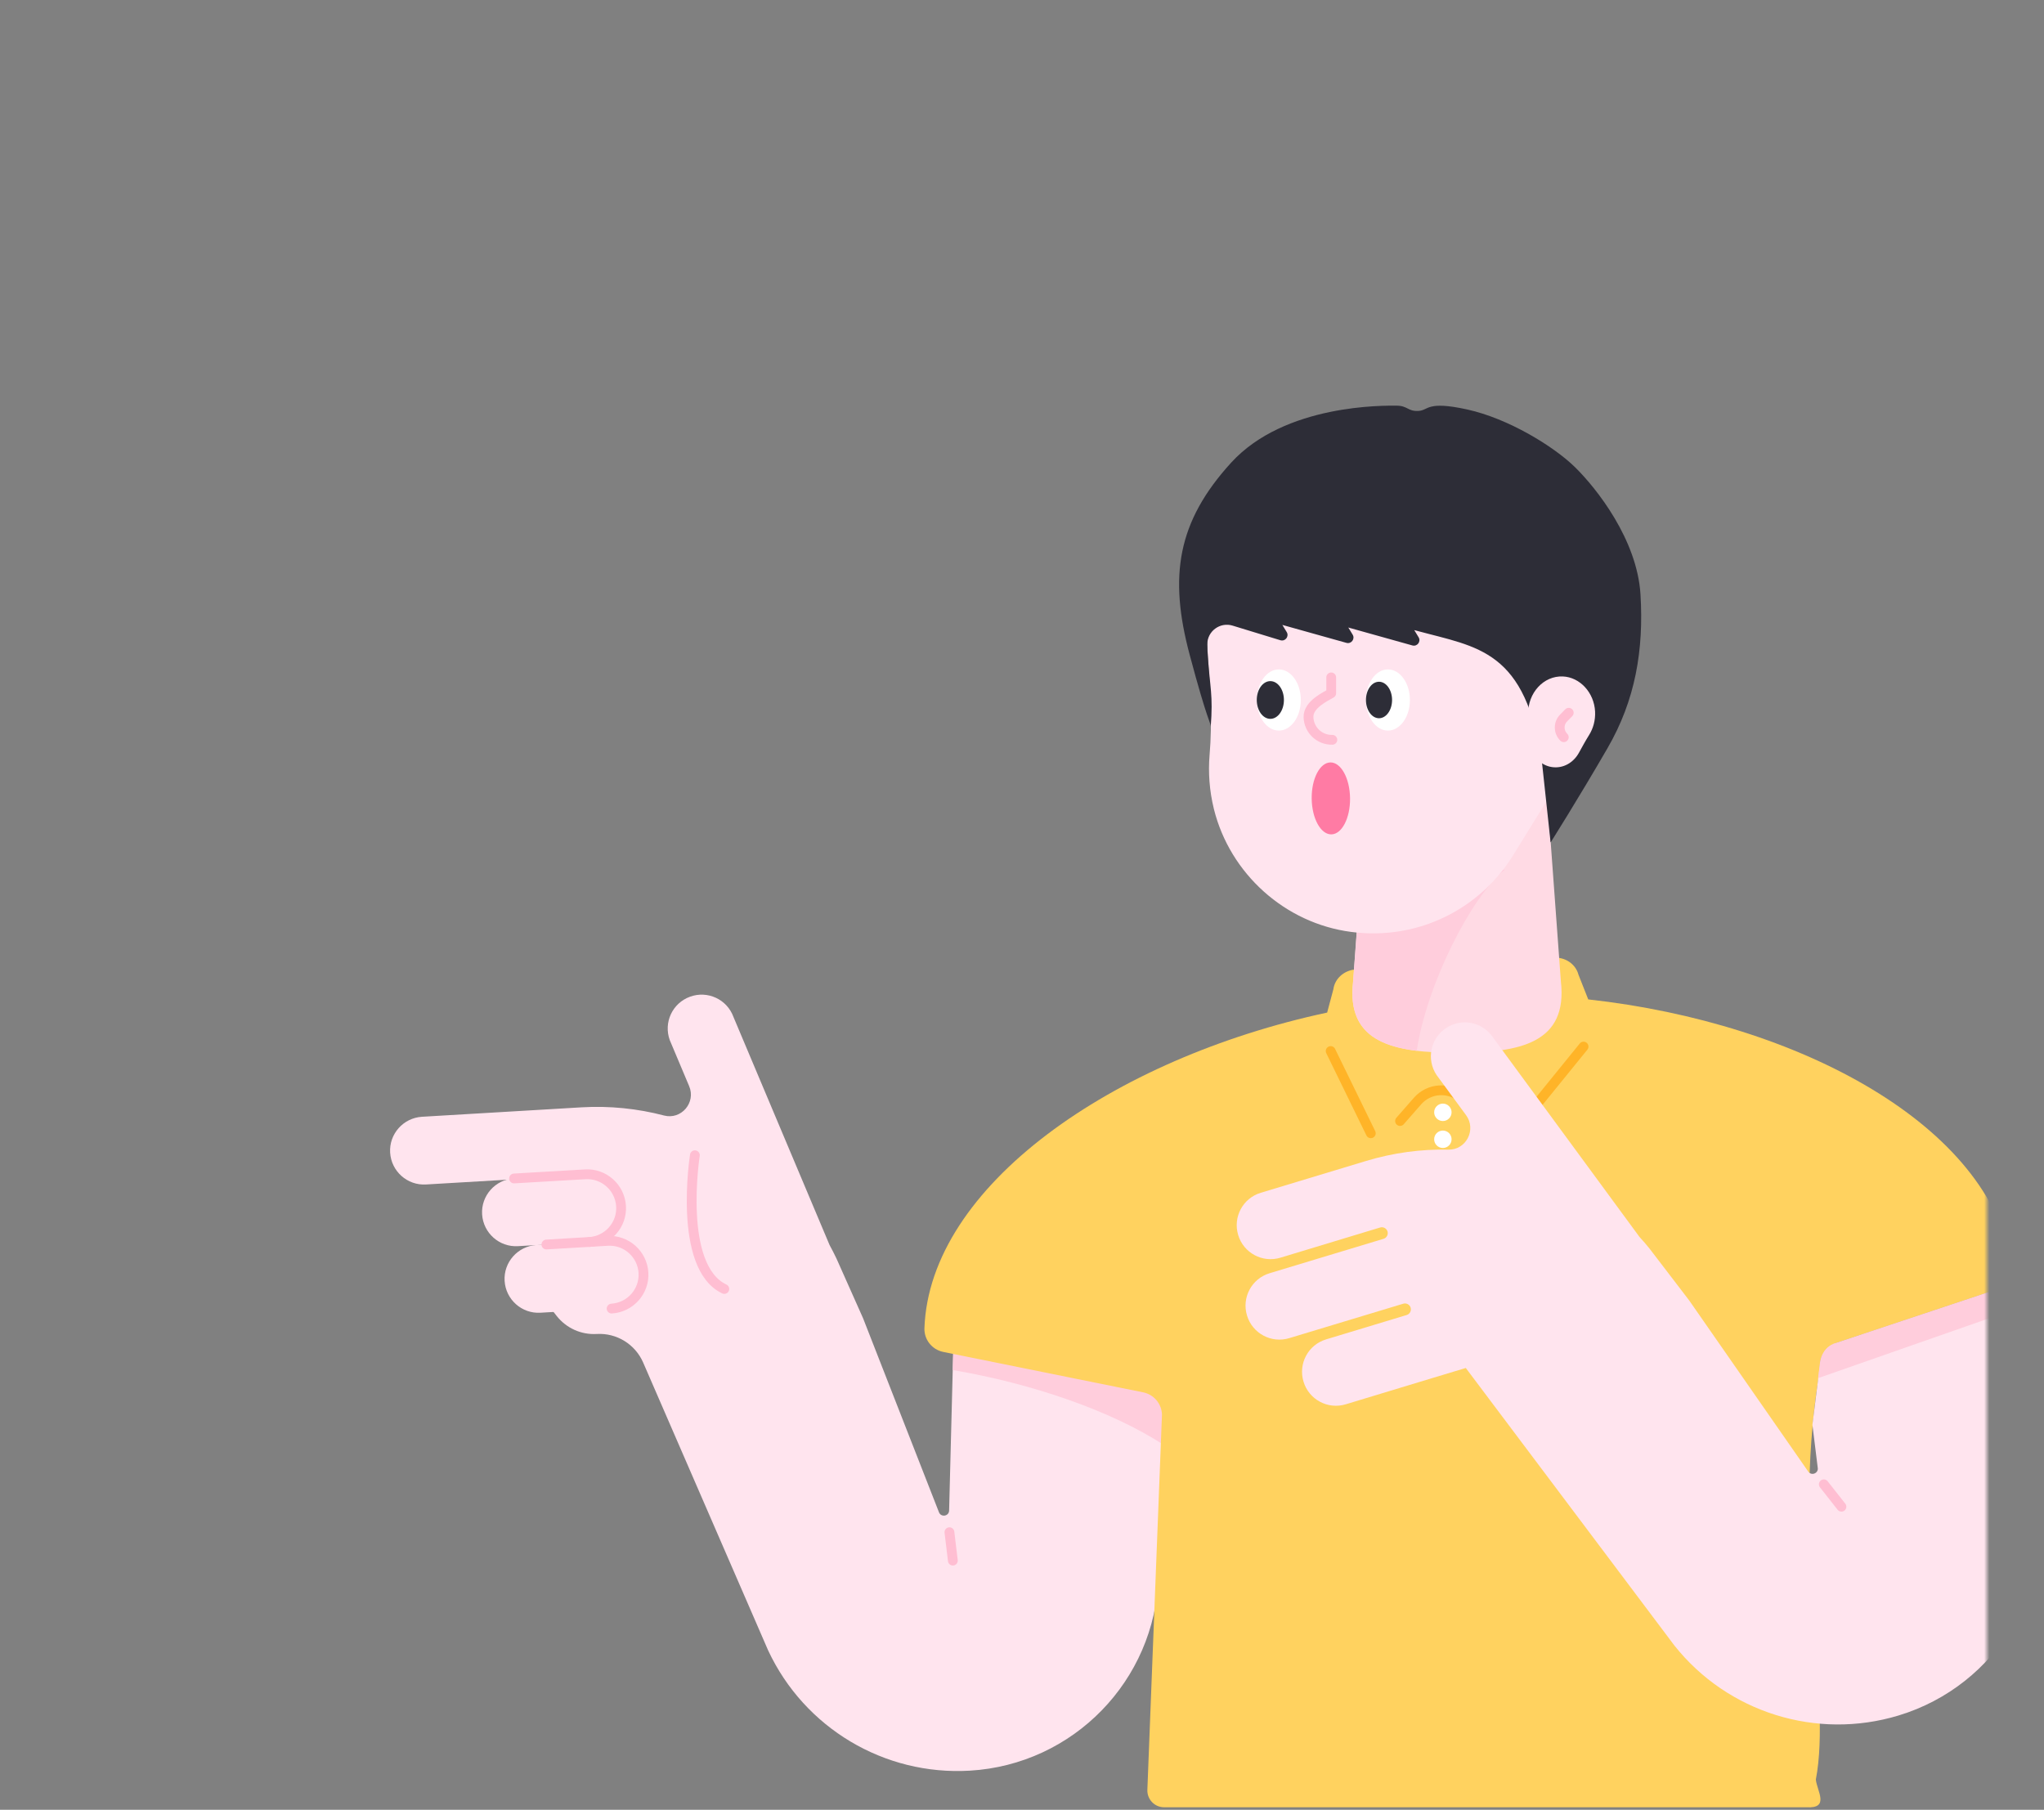 <svg width="393" height="348" viewBox="0 0 393 348" fill="none" xmlns="http://www.w3.org/2000/svg">
<rect x="0" y="0" width="393" height="348" fill="#808080" stroke="none"/>
<mask id="mask0" mask-type="alpha" maskUnits="userSpaceOnUse" x="0" y="0" width="382" height="348">
<path d="M382 324C382 337.255 371.255 348 358 348L24 348C10.745 348 2.95782e-05 337.255 2.84194e-05 324L2.19259e-06 24C1.03382e-06 10.745 10.745 1.93855e-06 24 7.79773e-07L358 -2.84194e-05C371.255 -2.95782e-05 382 10.745 382 24L382 324Z" fill="#FFB428"/>
</mask>
<g mask="url(#mask0)">
<path d="M106.67 226.304L81.91 227.76C78.322 227.979 75.231 225.228 75.012 221.639C74.793 218.051 77.544 214.961 81.133 214.742L111.794 212.927C117.236 212.608 122.599 213.167 127.683 214.502C130.992 215.36 133.843 212.01 132.507 208.86L128.779 200.009C127.543 196.62 129.278 192.892 132.667 191.656C136.056 190.42 139.784 192.154 141.02 195.543L159.501 239.402C159.959 240.24 160.398 241.097 160.816 241.974L165.94 253.477L180.553 290.837C180.991 291.814 182.467 291.535 182.487 290.458L183.483 251.703L224.332 254.833L222.737 303.257C222.079 323.173 206.37 339.301 186.474 340.477C170.027 341.454 154.676 332.284 147.699 317.372L123.656 261.99C122.121 258.481 118.572 256.288 114.745 256.507C111.754 256.687 108.883 255.391 107.029 253.038L102.883 247.755L110.458 242.114L106.67 226.304Z" fill="#FFE4EE"/>
<path d="M113.269 238.824L99.593 239.621C96.004 239.841 92.914 237.089 92.695 233.501C92.476 229.913 95.227 226.822 98.815 226.603L112.491 225.806C116.08 225.586 119.17 228.338 119.389 231.926C119.608 235.514 116.877 238.605 113.269 238.824Z" fill="#FFE4EE"/>
<path d="M117.596 251.623L103.92 252.42C100.331 252.639 97.241 249.888 97.022 246.3C96.803 242.711 99.554 239.621 103.142 239.402L116.818 238.605C120.407 238.385 123.497 241.136 123.716 244.725C123.936 248.333 121.184 251.423 117.596 251.623Z" fill="#FFE4EE"/>
<path d="M98.836 226.603L112.512 225.806C116.1 225.586 119.191 228.338 119.41 231.926C119.629 235.514 116.878 238.605 113.289 238.824" stroke="#FFBED2" stroke-width="1.884" stroke-miterlimit="10" stroke-linecap="round" stroke-linejoin="round"/>
<path d="M105.057 239.302L116.819 238.605C120.407 238.385 123.497 241.136 123.717 244.725C123.936 248.313 121.185 251.403 117.596 251.623" stroke="#FFBED2" stroke-width="1.884" stroke-miterlimit="10" stroke-linecap="round" stroke-linejoin="round"/>
<path d="M133.604 222.137C133.604 222.137 130.235 243.588 139.266 247.854" stroke="#FFBED2" stroke-width="1.884" stroke-miterlimit="10" stroke-linecap="round" stroke-linejoin="round"/>
<path d="M183.504 251.704L224.352 254.834L223.595 277.74C213.746 271.36 198.615 266.057 183.185 263.446L183.504 251.704Z" fill="#FFCDDC"/>
<path d="M182.547 294.625L183.205 300.087" stroke="#FFBED2" stroke-width="1.884" stroke-miterlimit="10" stroke-linecap="round" stroke-linejoin="round"/>
<path d="M223.414 272.017C223.354 269.924 221.859 268.15 219.806 267.731L181.35 259.956C179.196 259.517 177.662 257.584 177.741 255.391C178.718 228.098 213.905 203.537 255.172 194.706L256.368 190.22C256.647 188.147 258.462 186.552 260.675 186.412L298.772 184.16C300.985 184.02 302.959 185.396 303.497 187.429L305.371 192.174C346.339 196.699 382.662 216.655 386.729 243.09C387.068 245.243 385.772 247.336 383.699 248.034L352.998 258.261C351.323 258.82 350.167 260.295 349.967 261.989L349.628 265.079C344.525 297.555 352.26 326.063 349.13 342.191C349.369 344.424 351.841 347.793 347.316 347.514H223.813C221.999 347.514 220.544 345.999 220.603 344.185L223.414 272.017Z" fill="#FFD25F"/>
<path d="M277.421 215.559C278.346 215.559 279.095 214.809 279.095 213.884C279.095 212.959 278.346 212.209 277.421 212.209C276.496 212.209 275.746 212.959 275.746 213.884C275.746 214.809 276.496 215.559 277.421 215.559Z" fill="white"/>
<path d="M277.421 220.742C278.346 220.742 279.095 219.992 279.095 219.067C279.095 218.142 278.346 217.393 277.421 217.393C276.496 217.393 275.746 218.142 275.746 219.067C275.746 219.992 276.496 220.742 277.421 220.742Z" fill="white"/>
<path d="M255.85 202.103L263.565 217.912" stroke="#FFB428" stroke-width="1.884" stroke-miterlimit="10" stroke-linecap="round" stroke-linejoin="round"/>
<path d="M269.187 215.558L272.556 211.71C274.769 209.199 278.596 208.939 281.108 211.152L288.544 217.671C289.362 218.409 290.638 218.309 291.315 217.452L304.473 201.244" stroke="#FFB428" stroke-width="1.884" stroke-miterlimit="10" stroke-linecap="round" stroke-linejoin="round"/>
<path d="M297.059 147.039H263.208L260.158 188.685C258.762 200.626 268.112 202.44 280.133 202.44C292.155 202.44 301.485 200.626 300.109 188.685L297.059 147.039Z" fill="#FFDAE4"/>
<path d="M289.323 167.234C282.924 172.318 274.272 189.383 272.398 202.062C265.38 201.205 260.436 198.653 260.058 191.815C260.078 190.519 260.097 189.482 260.157 188.924C260.157 188.844 260.177 188.765 260.177 188.705L261.672 168.251L289.323 167.234Z" fill="#FFCDDC"/>
<path d="M232.147 123.993C231.868 101.884 250.109 83.862 272.477 84.659C292.313 85.377 308.74 101.505 309.857 121.301C310.355 130.412 307.724 138.865 302.899 145.723C298.633 151.803 294.825 158.163 290.918 164.483C284.678 174.57 272.896 180.91 259.778 179.195C247.079 177.541 236.493 168.011 233.403 155.591C232.525 152.023 232.286 148.514 232.565 145.185C233.124 138.865 232.685 132.525 232.246 126.206C232.187 125.488 232.147 124.73 232.147 123.993Z" fill="#FFE4EE"/>
<path d="M298.134 161.991C298.134 161.991 303.218 153.977 309.039 143.929C314.462 134.599 316.057 124.931 315.419 114.325C314.781 103.739 306.946 93.871 302.819 89.823C298.693 85.796 290.001 80.474 282.106 78.739C274.211 77.005 274.75 78.918 272.696 79.018C270.663 79.118 270.663 78.001 268.47 78.001C266.277 78.001 247.059 77.623 236.712 88.966C226.365 100.31 224.691 110.776 228.738 125.907C232.246 139.065 232.765 138.786 232.785 139.743C233.263 133.623 232.645 132.307 232.226 126.187C232.167 125.449 232.147 124.711 232.127 123.954C232.127 123.934 232.127 123.914 232.127 123.914C232.107 121.382 234.579 119.548 237.011 120.305L246.201 123.116C247.138 123.376 247.896 122.359 247.398 121.541L246.56 120.166L258.881 123.615C259.818 123.874 260.575 122.857 260.077 122.04L259.239 120.664L271.56 124.113C272.497 124.372 273.254 123.356 272.756 122.538L271.919 121.163L272.377 121.282C284.1 124.472 293.469 124.871 296.52 147" fill="#2D2D37"/>
<path d="M293.809 137.311C293.75 133.244 296.78 129.914 300.488 130.074C303.777 130.213 306.509 133.184 306.688 136.832C306.768 138.507 306.329 140.062 305.532 141.338C304.834 142.454 304.196 143.63 303.558 144.787C302.521 146.641 300.568 147.817 298.395 147.498C296.282 147.199 294.527 145.425 294.009 143.152C293.869 142.494 293.829 141.856 293.869 141.238C293.969 140.082 293.889 138.905 293.809 137.749C293.809 137.59 293.809 137.45 293.809 137.311Z" fill="#FFE4EE"/>
<path d="M245.884 140.481C248.218 140.481 250.11 137.848 250.11 134.6C250.11 131.352 248.218 128.719 245.884 128.719C243.549 128.719 241.657 131.352 241.657 134.6C241.657 137.848 243.549 140.481 245.884 140.481Z" fill="white"/>
<path d="M266.856 140.481C269.191 140.481 271.083 137.848 271.083 134.6C271.083 131.352 269.191 128.719 266.856 128.719C264.522 128.719 262.63 131.352 262.63 134.6C262.63 137.848 264.522 140.481 266.856 140.481Z" fill="white"/>
<path d="M244.248 138.227C245.691 138.227 246.86 136.603 246.86 134.599C246.86 132.595 245.691 130.971 244.248 130.971C242.806 130.971 241.637 132.595 241.637 134.599C241.637 136.603 242.806 138.227 244.248 138.227Z" fill="#2D2D37"/>
<path d="M265.142 138.108C266.529 138.108 267.654 136.537 267.654 134.6C267.654 132.662 266.529 131.091 265.142 131.091C263.755 131.091 262.63 132.662 262.63 134.6C262.63 136.537 263.755 138.108 265.142 138.108Z" fill="#2D2D37"/>
<path d="M255.973 160.44C258.009 160.415 259.622 157.297 259.575 153.477C259.527 149.657 257.838 146.58 255.801 146.606C253.764 146.631 252.152 149.748 252.199 153.568C252.246 157.389 253.936 160.465 255.973 160.44Z" fill="#FF7BA4"/>
<path d="M301.624 137.051L300.628 138.068C299.611 139.104 299.651 140.759 300.668 141.756" stroke="#FFBED2" stroke-width="1.884" stroke-miterlimit="10" stroke-linecap="round" stroke-linejoin="round"/>
<path d="M256.17 142.255C253.698 142.315 251.645 140.361 251.585 137.889C251.525 135.417 254.994 133.882 255.951 133.304V130.254" stroke="#FFBED2" stroke-width="1.884" stroke-miterlimit="10" stroke-linecap="round" stroke-linejoin="round"/>
<path d="M348.473 273.951L349.49 282.185C349.709 283.241 348.354 283.859 347.696 283.002L324.789 250.068L317.134 240.06C316.536 239.303 315.898 238.585 315.24 237.867L287.071 199.511C285.077 196.5 281.03 195.683 278.04 197.677C275.029 199.67 274.212 203.717 276.206 206.708L281.887 214.443C283.901 217.194 281.927 221.121 278.498 221.061C273.235 220.942 267.892 221.66 262.669 223.234L242.414 229.355C238.965 230.391 237.012 234.04 238.068 237.489C239.105 240.938 242.753 242.891 246.202 241.835L265.36 236.033C265.959 235.854 266.596 236.193 266.776 236.791C266.955 237.389 266.616 238.027 266.018 238.206L244.109 244.825C240.66 245.862 238.706 249.51 239.763 252.959C240.799 256.408 244.448 258.361 247.897 257.305L269.806 250.686C270.404 250.507 271.042 250.846 271.222 251.444C271.401 252.042 271.062 252.68 270.464 252.859L254.974 257.544C251.525 258.581 249.571 262.229 250.628 265.678C251.664 269.127 255.313 271.081 258.762 270.024L275.348 265L281.827 263.046L321.938 316.415C332.186 329.313 349.271 334.636 365.02 329.872C384.079 324.11 395.622 304.772 391.634 285.255L383.72 248.035L353.019 258.262C353.019 258.262 350.367 258.78 349.948 262.209C349.53 265.638 348.473 273.951 348.473 273.951Z" fill="#FFE4EE"/>
<path d="M350.666 285.415L354.055 289.721" stroke="#FFBED2" stroke-width="1.884" stroke-miterlimit="10" stroke-linecap="round" stroke-linejoin="round"/>
<path d="M383.719 248.014L352.978 258.261C352.978 258.261 350.307 258.779 349.908 262.208C349.828 262.946 349.709 263.922 349.569 264.999L384.716 252.699L383.719 248.014Z" fill="#FFCDDC"/>
</g>
</svg>
